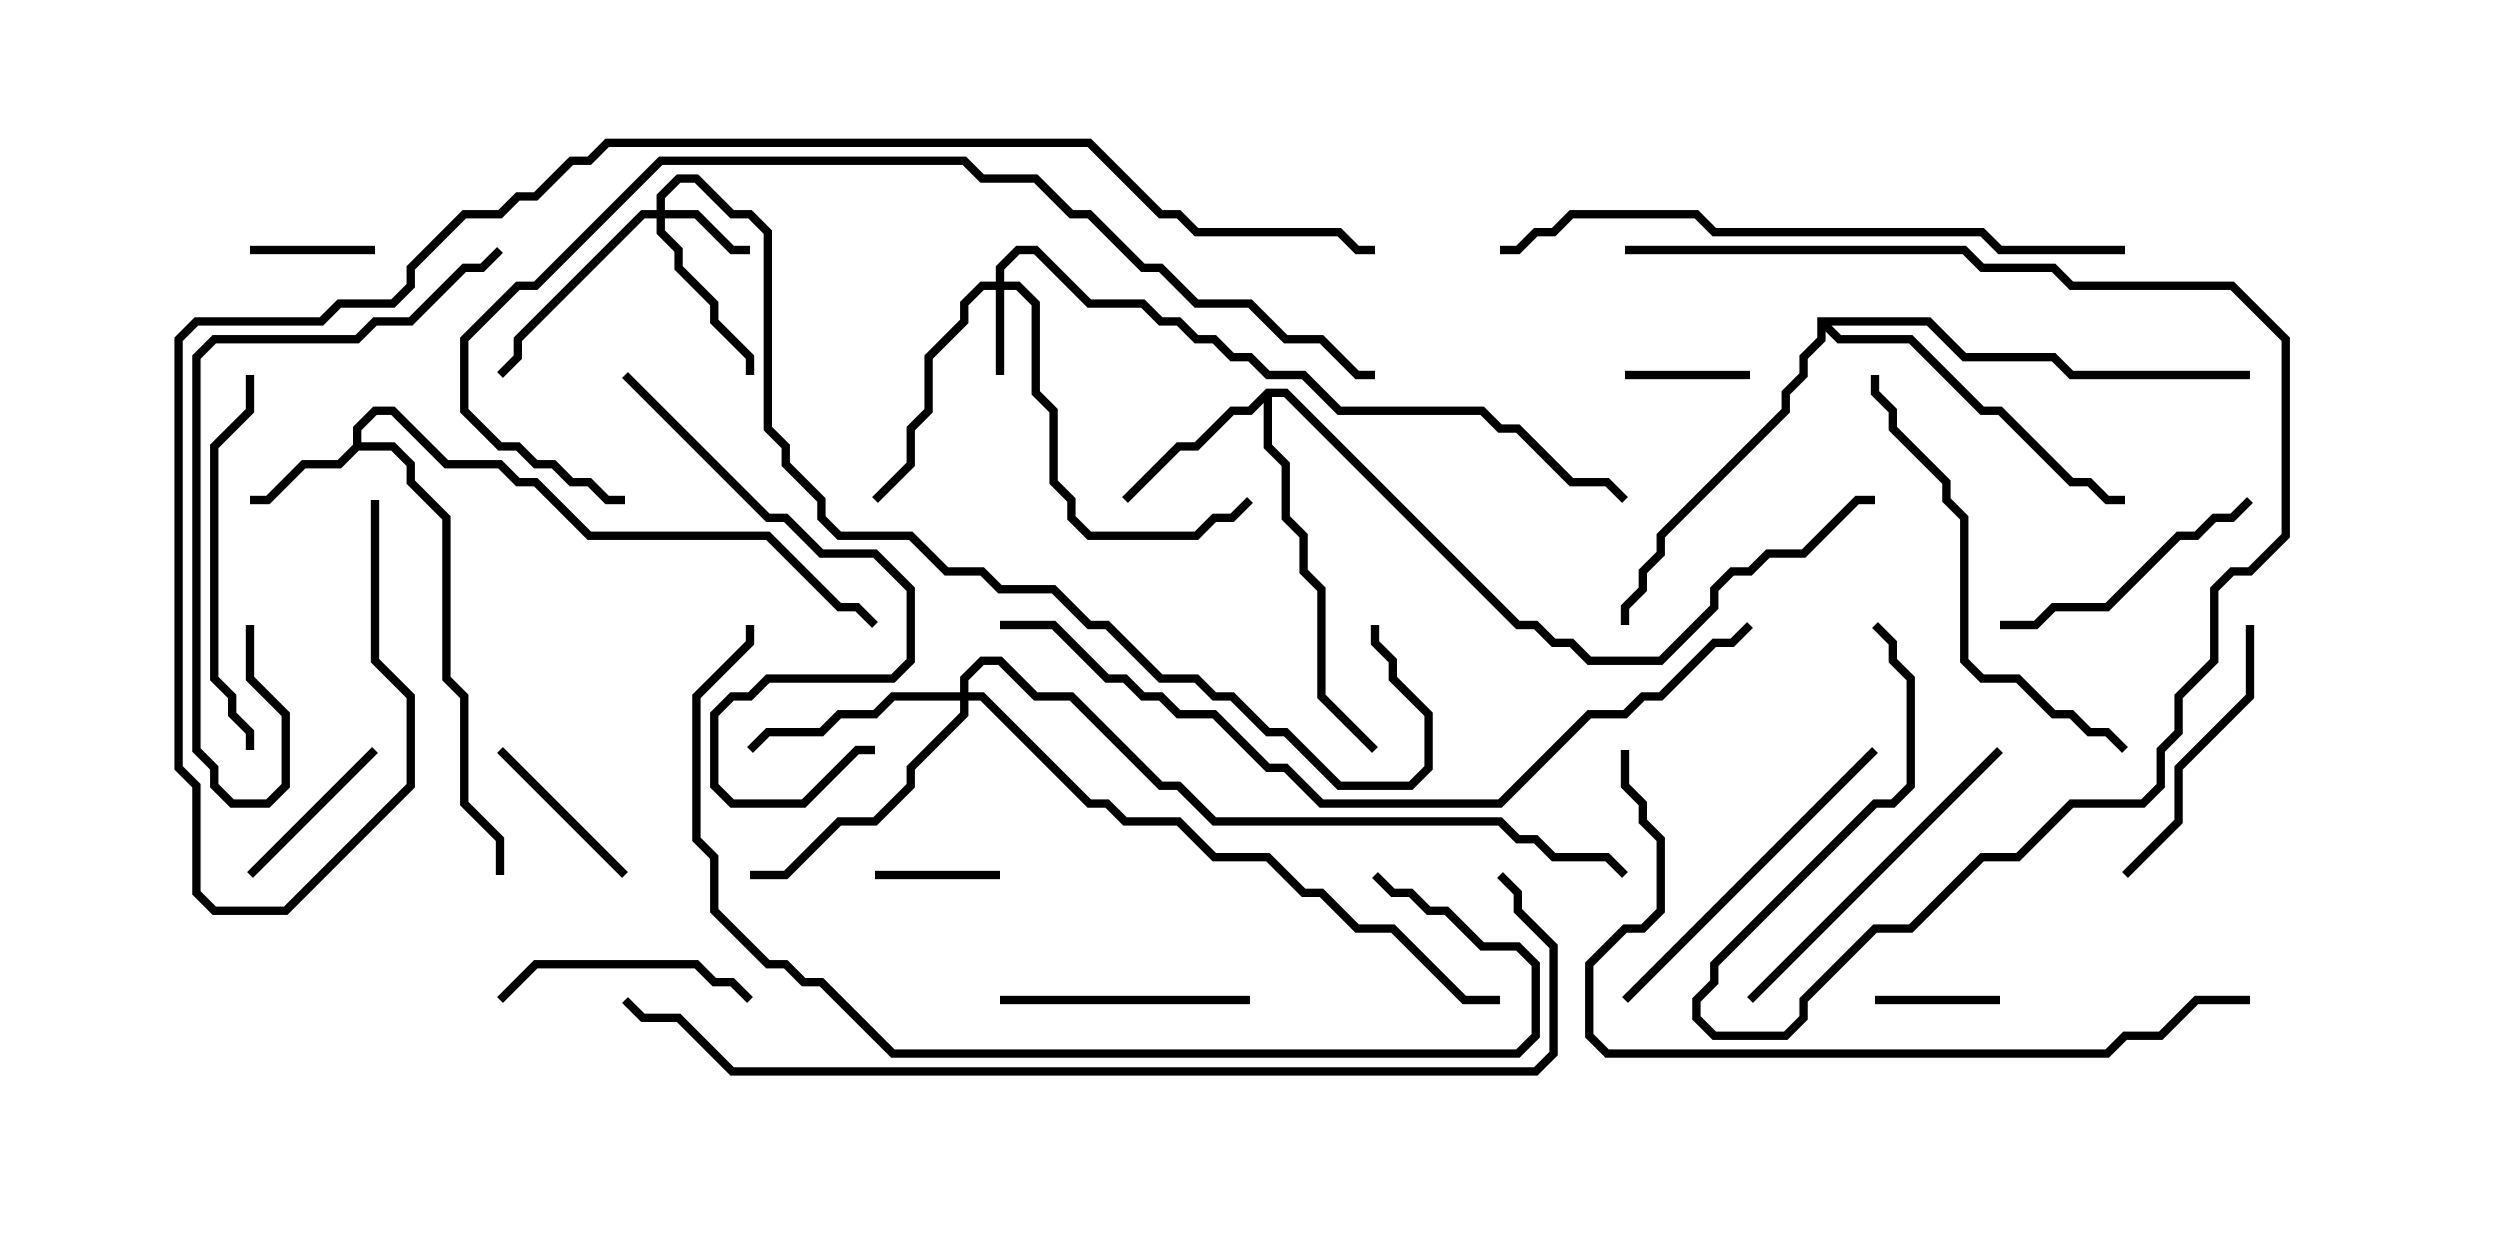 <svg version="1.1" width="30" height="15" xmlns="http://www.w3.org/2000/svg"><path d="M4.236,5.336L4.236,5.122L4.479,4.879L4.735,4.879L5.378,5.521L6.021,5.521L6.235,5.736L6.449,5.736L7.092,6.379L9.235,6.379L10.092,7.236L10.306,7.236L10.535,7.465L10.465,7.535L10.265,7.336L10.051,7.336L9.194,6.479L7.051,6.479L6.408,5.836L6.194,5.836L5.979,5.621L5.336,5.621L4.694,4.979L4.521,4.979L4.336,5.164L4.336,5.307L4.735,5.307L4.979,5.551L4.979,5.765L5.407,6.194L5.407,8.122L5.621,8.336L5.621,9.622L6.05,10.051L6.05,10.5L5.95,10.5L5.95,10.092L5.521,9.664L5.521,8.378L5.307,8.164L5.307,6.235L4.879,5.806L4.879,5.592L4.694,5.407L4.306,5.407L4.092,5.621L3.664,5.621L3.235,6.05L3,6.05L3,5.95L3.194,5.95L3.622,5.521L4.051,5.521z" stroke="none"/><path d="M15.194,4.664L15.449,4.664L18.235,7.45L18.449,7.45L18.664,7.664L18.878,7.664L19.092,7.879L19.908,7.879L20.521,7.265L20.521,7.051L20.765,6.807L20.979,6.807L21.194,6.593L21.622,6.593L22.265,5.95L22.5,5.95L22.5,6.05L22.306,6.05L21.664,6.693L21.235,6.693L21.021,6.907L20.806,6.907L20.621,7.092L20.621,7.306L19.949,7.979L19.051,7.979L18.836,7.764L18.622,7.764L18.408,7.55L18.194,7.55L15.408,4.764L15.264,4.764L15.264,5.336L15.479,5.551L15.479,6.194L15.693,6.408L15.693,6.836L15.907,7.051L15.907,8.336L16.535,8.965L16.465,9.035L15.807,8.378L15.807,7.092L15.593,6.878L15.593,6.449L15.379,6.235L15.379,5.592L15.164,5.378L15.164,4.835L15.021,4.979L14.806,4.979L14.378,5.407L14.164,5.407L13.535,6.035L13.465,5.965L14.122,5.307L14.336,5.307L14.765,4.879L14.979,4.879z" stroke="none"/><path d="M21.807,3.807L23.164,3.807L23.592,4.236L24.664,4.236L24.878,4.45L27,4.45L27,4.55L24.836,4.55L24.622,4.336L23.551,4.336L23.122,3.907L21.978,3.907L22.092,4.021L22.949,4.021L23.806,4.879L24.021,4.879L24.878,5.736L25.092,5.736L25.306,5.95L25.5,5.95L25.5,6.05L25.265,6.05L25.051,5.836L24.836,5.836L23.979,4.979L23.765,4.979L22.908,4.121L22.051,4.121L21.907,3.978L21.907,4.092L21.693,4.306L21.693,4.521L21.479,4.735L21.479,4.949L19.979,6.449L19.979,6.664L19.764,6.878L19.764,7.092L19.55,7.306L19.55,7.5L19.45,7.5L19.45,7.265L19.664,7.051L19.664,6.836L19.879,6.622L19.879,6.408L21.379,4.908L21.379,4.694L21.593,4.479L21.593,4.265L21.807,4.051z" stroke="none"/><path d="M11.95,3.379L11.95,3.194L12.194,2.95L12.449,2.95L13.092,3.593L13.735,3.593L13.949,3.807L14.164,3.807L14.378,4.021L14.592,4.021L14.806,4.236L15.021,4.236L15.235,4.45L15.664,4.45L16.092,4.879L17.806,4.879L18.021,5.093L18.235,5.093L18.878,5.736L19.306,5.736L19.535,5.965L19.465,6.035L19.265,5.836L18.836,5.836L18.194,5.193L17.979,5.193L17.765,4.979L16.051,4.979L15.622,4.55L15.194,4.55L14.979,4.336L14.765,4.336L14.551,4.121L14.336,4.121L14.122,3.907L13.908,3.907L13.694,3.693L13.051,3.693L12.408,3.05L12.235,3.05L12.05,3.235L12.05,3.379L12.235,3.379L12.479,3.622L12.479,4.694L12.693,4.908L12.693,5.765L12.907,5.979L12.907,6.194L13.092,6.379L14.336,6.379L14.551,6.164L14.765,6.164L14.965,5.965L15.035,6.035L14.806,6.264L14.592,6.264L14.378,6.479L13.051,6.479L12.807,6.235L12.807,6.021L12.593,5.806L12.593,4.949L12.379,4.735L12.379,3.664L12.194,3.479L12.05,3.479L12.05,4.5L11.95,4.5L11.95,3.479L11.806,3.479L11.621,3.664L11.621,3.878L11.193,4.306L11.193,4.949L10.979,5.164L10.979,5.592L10.535,6.035L10.465,5.965L10.879,5.551L10.879,5.122L11.093,4.908L11.093,4.265L11.521,3.836L11.521,3.622L11.765,3.379z" stroke="none"/><path d="M7.879,2.521L7.879,2.336L8.122,2.093L8.378,2.093L8.806,2.521L9.021,2.521L9.264,2.765L9.264,5.122L9.479,5.336L9.479,5.551L9.907,5.979L9.907,6.194L10.092,6.379L10.949,6.379L11.378,6.807L11.806,6.807L12.021,7.021L12.664,7.021L13.092,7.45L13.306,7.45L13.949,8.093L14.378,8.093L14.592,8.307L14.806,8.307L15.235,8.736L15.449,8.736L16.092,9.379L16.908,9.379L17.093,9.194L17.093,8.592L16.664,8.164L16.664,7.949L16.45,7.735L16.45,7.5L16.55,7.5L16.55,7.694L16.764,7.908L16.764,8.122L17.193,8.551L17.193,9.235L16.949,9.479L16.051,9.479L15.408,8.836L15.194,8.836L14.765,8.407L14.551,8.407L14.336,8.193L13.908,8.193L13.265,7.55L13.051,7.55L12.622,7.121L11.979,7.121L11.765,6.907L11.336,6.907L10.908,6.479L10.051,6.479L9.807,6.235L9.807,6.021L9.379,5.592L9.379,5.378L9.164,5.164L9.164,2.806L8.979,2.621L8.765,2.621L8.336,2.193L8.164,2.193L7.979,2.378L7.979,2.521L8.378,2.521L8.806,2.95L9,2.95L9,3.05L8.765,3.05L8.336,2.621L7.979,2.621L7.979,2.765L8.193,2.979L8.193,3.194L8.621,3.622L8.621,3.836L9.05,4.265L9.05,4.5L8.95,4.5L8.95,4.306L8.521,3.878L8.521,3.664L8.093,3.235L8.093,3.021L7.879,2.806L7.879,2.621L7.735,2.621L6.264,4.092L6.264,4.306L6.035,4.535L5.965,4.465L6.164,4.265L6.164,4.051L7.694,2.521z" stroke="none"/><path d="M11.521,8.307L11.521,8.122L11.765,7.879L12.021,7.879L12.449,8.307L12.878,8.307L13.949,9.379L14.164,9.379L14.592,9.807L18.021,9.807L18.235,10.021L18.449,10.021L18.664,10.236L19.306,10.236L19.535,10.465L19.465,10.535L19.265,10.336L18.622,10.336L18.408,10.121L18.194,10.121L17.979,9.907L14.551,9.907L14.122,9.479L13.908,9.479L12.836,8.407L12.408,8.407L11.979,7.979L11.806,7.979L11.621,8.164L11.621,8.307L11.806,8.307L13.092,9.593L13.306,9.593L13.521,9.807L14.164,9.807L14.592,10.236L15.235,10.236L15.664,10.664L15.878,10.664L16.306,11.093L16.735,11.093L17.592,11.95L18,11.95L18,12.05L17.551,12.05L16.694,11.193L16.265,11.193L15.836,10.764L15.622,10.764L15.194,10.336L14.551,10.336L14.122,9.907L13.479,9.907L13.265,9.693L13.051,9.693L11.765,8.407L11.621,8.407L11.621,8.592L10.979,9.235L10.979,9.449L10.521,9.907L10.092,9.907L9.449,10.55L9,10.55L9,10.45L9.408,10.45L10.051,9.807L10.479,9.807L10.879,9.408L10.879,9.194L11.521,8.551L11.521,8.407L10.735,8.407L10.521,8.621L10.092,8.621L9.878,8.836L9.235,8.836L9.035,9.035L8.965,8.965L9.194,8.736L9.836,8.736L10.051,8.521L10.479,8.521L10.694,8.307z" stroke="none"/><path d="M10.5,10.55L10.5,10.45L12,10.45L12,10.55z" stroke="none"/><path d="M21,4.45L21,4.55L19.5,4.55L19.5,4.45z" stroke="none"/><path d="M3,3.05L3,2.95L4.5,2.95L4.5,3.05z" stroke="none"/><path d="M22.5,12.05L22.5,11.95L24,11.95L24,12.05z" stroke="none"/><path d="M3.035,10.535L2.965,10.465L4.465,8.965L4.535,9.035z" stroke="none"/><path d="M5.965,9.035L6.035,8.965L7.535,10.465L7.465,10.535z" stroke="none"/><path d="M15,11.95L15,12.05L12,12.05L12,11.95z" stroke="none"/><path d="M9.035,11.965L8.965,12.035L8.765,11.836L8.551,11.836L8.336,11.621L6.449,11.621L6.035,12.035L5.965,11.965L6.408,11.521L8.378,11.521L8.592,11.736L8.806,11.736z" stroke="none"/><path d="M26.965,5.965L27.035,6.035L26.806,6.264L26.592,6.264L26.378,6.479L26.164,6.479L25.306,7.336L24.664,7.336L24.449,7.55L24,7.55L24,7.45L24.408,7.45L24.622,7.236L25.265,7.236L26.122,6.379L26.336,6.379L26.551,6.164L26.765,6.164z" stroke="none"/><path d="M26.95,7.5L27.05,7.5L27.05,8.378L26.193,9.235L26.193,9.878L25.535,10.535L25.465,10.465L26.093,9.836L26.093,9.194L26.95,8.336z" stroke="none"/><path d="M19.535,12.035L19.465,11.965L22.465,8.965L22.535,9.035z" stroke="none"/><path d="M21.035,12.035L20.965,11.965L23.965,8.965L24.035,9.035z" stroke="none"/><path d="M2.95,4.5L3.05,4.5L3.05,4.949L2.621,5.378L2.621,8.122L2.836,8.336L2.836,8.551L3.05,8.765L3.05,9L2.95,9L2.95,8.806L2.736,8.592L2.736,8.378L2.521,8.164L2.521,5.336L2.95,4.908z" stroke="none"/><path d="M2.95,7.5L3.05,7.5L3.05,8.122L3.479,8.551L3.479,9.449L3.235,9.693L2.765,9.693L2.521,9.449L2.521,9.235L2.307,9.021L2.307,4.265L2.551,4.021L4.265,4.021L4.479,3.807L4.908,3.807L5.551,3.164L5.765,3.164L5.965,2.965L6.035,3.035L5.806,3.264L5.592,3.264L4.949,3.907L4.521,3.907L4.306,4.121L2.592,4.121L2.407,4.306L2.407,8.979L2.621,9.194L2.621,9.408L2.806,9.593L3.194,9.593L3.379,9.408L3.379,8.592L2.95,8.164z" stroke="none"/><path d="M25.535,8.965L25.465,9.035L25.265,8.836L25.051,8.836L24.836,8.621L24.622,8.621L24.194,8.193L23.765,8.193L23.521,7.949L23.521,6.235L23.307,6.021L23.307,5.806L22.664,5.164L22.664,4.949L22.45,4.735L22.45,4.5L22.55,4.5L22.55,4.694L22.764,4.908L22.764,5.122L23.407,5.765L23.407,5.979L23.621,6.194L23.621,7.908L23.806,8.093L24.235,8.093L24.664,8.521L24.878,8.521L25.092,8.736L25.306,8.736z" stroke="none"/><path d="M7.465,4.535L7.535,4.465L9.235,6.164L9.449,6.164L9.878,6.593L10.521,6.593L10.979,7.051L10.979,7.949L10.735,8.193L9.235,8.193L9.021,8.407L8.806,8.407L8.621,8.592L8.621,9.408L8.806,9.593L9.622,9.593L10.265,8.95L10.5,8.95L10.5,9.05L10.306,9.05L9.664,9.693L8.765,9.693L8.521,9.449L8.521,8.551L8.765,8.307L8.979,8.307L9.194,8.093L10.694,8.093L10.879,7.908L10.879,7.092L10.479,6.693L9.836,6.693L9.408,6.264L9.194,6.264z" stroke="none"/><path d="M19.5,3.05L19.5,2.95L23.592,2.95L23.806,3.164L24.664,3.164L24.878,3.379L26.806,3.379L27.479,4.051L27.479,6.449L27.021,6.907L26.806,6.907L26.621,7.092L26.621,7.949L26.193,8.378L26.193,8.806L25.979,9.021L25.979,9.449L25.735,9.693L24.878,9.693L24.235,10.336L23.806,10.336L22.949,11.193L22.521,11.193L21.693,12.021L21.693,12.235L21.449,12.479L20.551,12.479L20.307,12.235L20.307,11.979L20.521,11.765L20.521,11.551L22.479,9.593L22.694,9.593L22.879,9.408L22.879,8.164L22.664,7.949L22.664,7.735L22.465,7.535L22.535,7.465L22.764,7.694L22.764,7.908L22.979,8.122L22.979,9.449L22.735,9.693L22.521,9.693L20.621,11.592L20.621,11.806L20.407,12.021L20.407,12.194L20.592,12.379L21.408,12.379L21.593,12.194L21.593,11.979L22.479,11.093L22.908,11.093L23.765,10.236L24.194,10.236L24.836,9.593L25.694,9.593L25.879,9.408L25.879,8.979L26.093,8.765L26.093,8.336L26.521,7.908L26.521,7.051L26.765,6.807L26.979,6.807L27.379,6.408L27.379,4.092L26.765,3.479L24.836,3.479L24.622,3.264L23.765,3.264L23.551,3.05z" stroke="none"/><path d="M25.5,2.95L25.5,3.05L23.979,3.05L23.765,2.836L20.551,2.836L20.336,2.621L18.878,2.621L18.664,2.836L18.449,2.836L18.235,3.05L18,3.05L18,2.95L18.194,2.95L18.408,2.736L18.622,2.736L18.836,2.521L20.378,2.521L20.592,2.736L23.806,2.736L24.021,2.95z" stroke="none"/><path d="M16.465,10.535L16.535,10.465L16.735,10.664L16.949,10.664L17.164,10.879L17.378,10.879L17.806,11.307L18.235,11.307L18.479,11.551L18.479,12.449L18.235,12.693L10.694,12.693L9.836,11.836L9.622,11.836L9.408,11.621L9.194,11.621L8.521,10.949L8.521,10.306L8.307,10.092L8.307,8.336L8.95,7.694L8.95,7.5L9.05,7.5L9.05,7.735L8.407,8.378L8.407,10.051L8.621,10.265L8.621,10.908L9.235,11.521L9.449,11.521L9.664,11.736L9.878,11.736L10.735,12.593L18.194,12.593L18.379,12.408L18.379,11.592L18.194,11.407L17.765,11.407L17.336,10.979L17.122,10.979L16.908,10.764L16.694,10.764z" stroke="none"/><path d="M19.45,9L19.55,9L19.55,9.408L19.764,9.622L19.764,9.836L19.979,10.051L19.979,10.949L19.735,11.193L19.521,11.193L19.121,11.592L19.121,12.408L19.306,12.593L25.265,12.593L25.479,12.379L25.908,12.379L26.336,11.95L27,11.95L27,12.05L26.378,12.05L25.949,12.479L25.521,12.479L25.306,12.693L19.265,12.693L19.021,12.449L19.021,11.551L19.479,11.093L19.694,11.093L19.879,10.908L19.879,10.092L19.664,9.878L19.664,9.664L19.45,9.449z" stroke="none"/><path d="M12,7.55L12,7.45L12.664,7.45L13.306,8.093L13.521,8.093L13.735,8.307L13.949,8.307L14.164,8.521L14.592,8.521L15.235,9.164L15.449,9.164L15.878,9.593L17.979,9.593L19.051,8.521L19.479,8.521L19.694,8.307L19.908,8.307L20.551,7.664L20.765,7.664L20.965,7.465L21.035,7.535L20.806,7.764L20.592,7.764L19.949,8.407L19.735,8.407L19.521,8.621L19.092,8.621L18.021,9.693L15.836,9.693L15.408,9.264L15.194,9.264L14.551,8.621L14.122,8.621L13.908,8.407L13.694,8.407L13.479,8.193L13.265,8.193L12.622,7.55z" stroke="none"/><path d="M7.5,5.95L7.5,6.05L7.265,6.05L7.051,5.836L6.836,5.836L6.622,5.621L6.408,5.621L6.194,5.407L5.979,5.407L5.521,4.949L5.521,4.051L6.194,3.379L6.408,3.379L7.908,1.879L11.592,1.879L11.806,2.093L12.449,2.093L12.878,2.521L13.092,2.521L13.735,3.164L13.949,3.164L14.378,3.593L15.021,3.593L15.449,4.021L15.878,4.021L16.306,4.45L16.5,4.45L16.5,4.55L16.265,4.55L15.836,4.121L15.408,4.121L14.979,3.693L14.336,3.693L13.908,3.264L13.694,3.264L13.051,2.621L12.836,2.621L12.408,2.193L11.765,2.193L11.551,1.979L7.949,1.979L6.449,3.479L6.235,3.479L5.621,4.092L5.621,4.908L6.021,5.307L6.235,5.307L6.449,5.521L6.664,5.521L6.878,5.736L7.092,5.736L7.306,5.95z" stroke="none"/><path d="M17.965,10.535L18.035,10.465L18.264,10.694L18.264,10.908L18.693,11.336L18.693,12.664L18.449,12.907L8.765,12.907L8.122,12.264L7.694,12.264L7.465,12.035L7.535,11.965L7.735,12.164L8.164,12.164L8.806,12.807L18.408,12.807L18.593,12.622L18.593,11.378L18.164,10.949L18.164,10.735z" stroke="none"/><path d="M4.45,6L4.55,6L4.55,7.908L4.979,8.336L4.979,9.449L3.449,10.979L2.551,10.979L2.307,10.735L2.307,9.449L2.093,9.235L2.093,4.051L2.336,3.807L3.836,3.807L4.051,3.593L4.694,3.593L4.879,3.408L4.879,3.194L5.551,2.521L5.979,2.521L6.194,2.307L6.408,2.307L6.836,1.879L7.051,1.879L7.265,1.664L13.092,1.664L13.949,2.521L14.164,2.521L14.378,2.736L16.092,2.736L16.306,2.95L16.5,2.95L16.5,3.05L16.265,3.05L16.051,2.836L14.336,2.836L14.122,2.621L13.908,2.621L13.051,1.764L7.306,1.764L7.092,1.979L6.878,1.979L6.449,2.407L6.235,2.407L6.021,2.621L5.592,2.621L4.979,3.235L4.979,3.449L4.735,3.693L4.092,3.693L3.878,3.907L2.378,3.907L2.193,4.092L2.193,9.194L2.407,9.408L2.407,10.694L2.592,10.879L3.408,10.879L4.879,9.408L4.879,8.378L4.45,7.949z" stroke="none"/></svg>